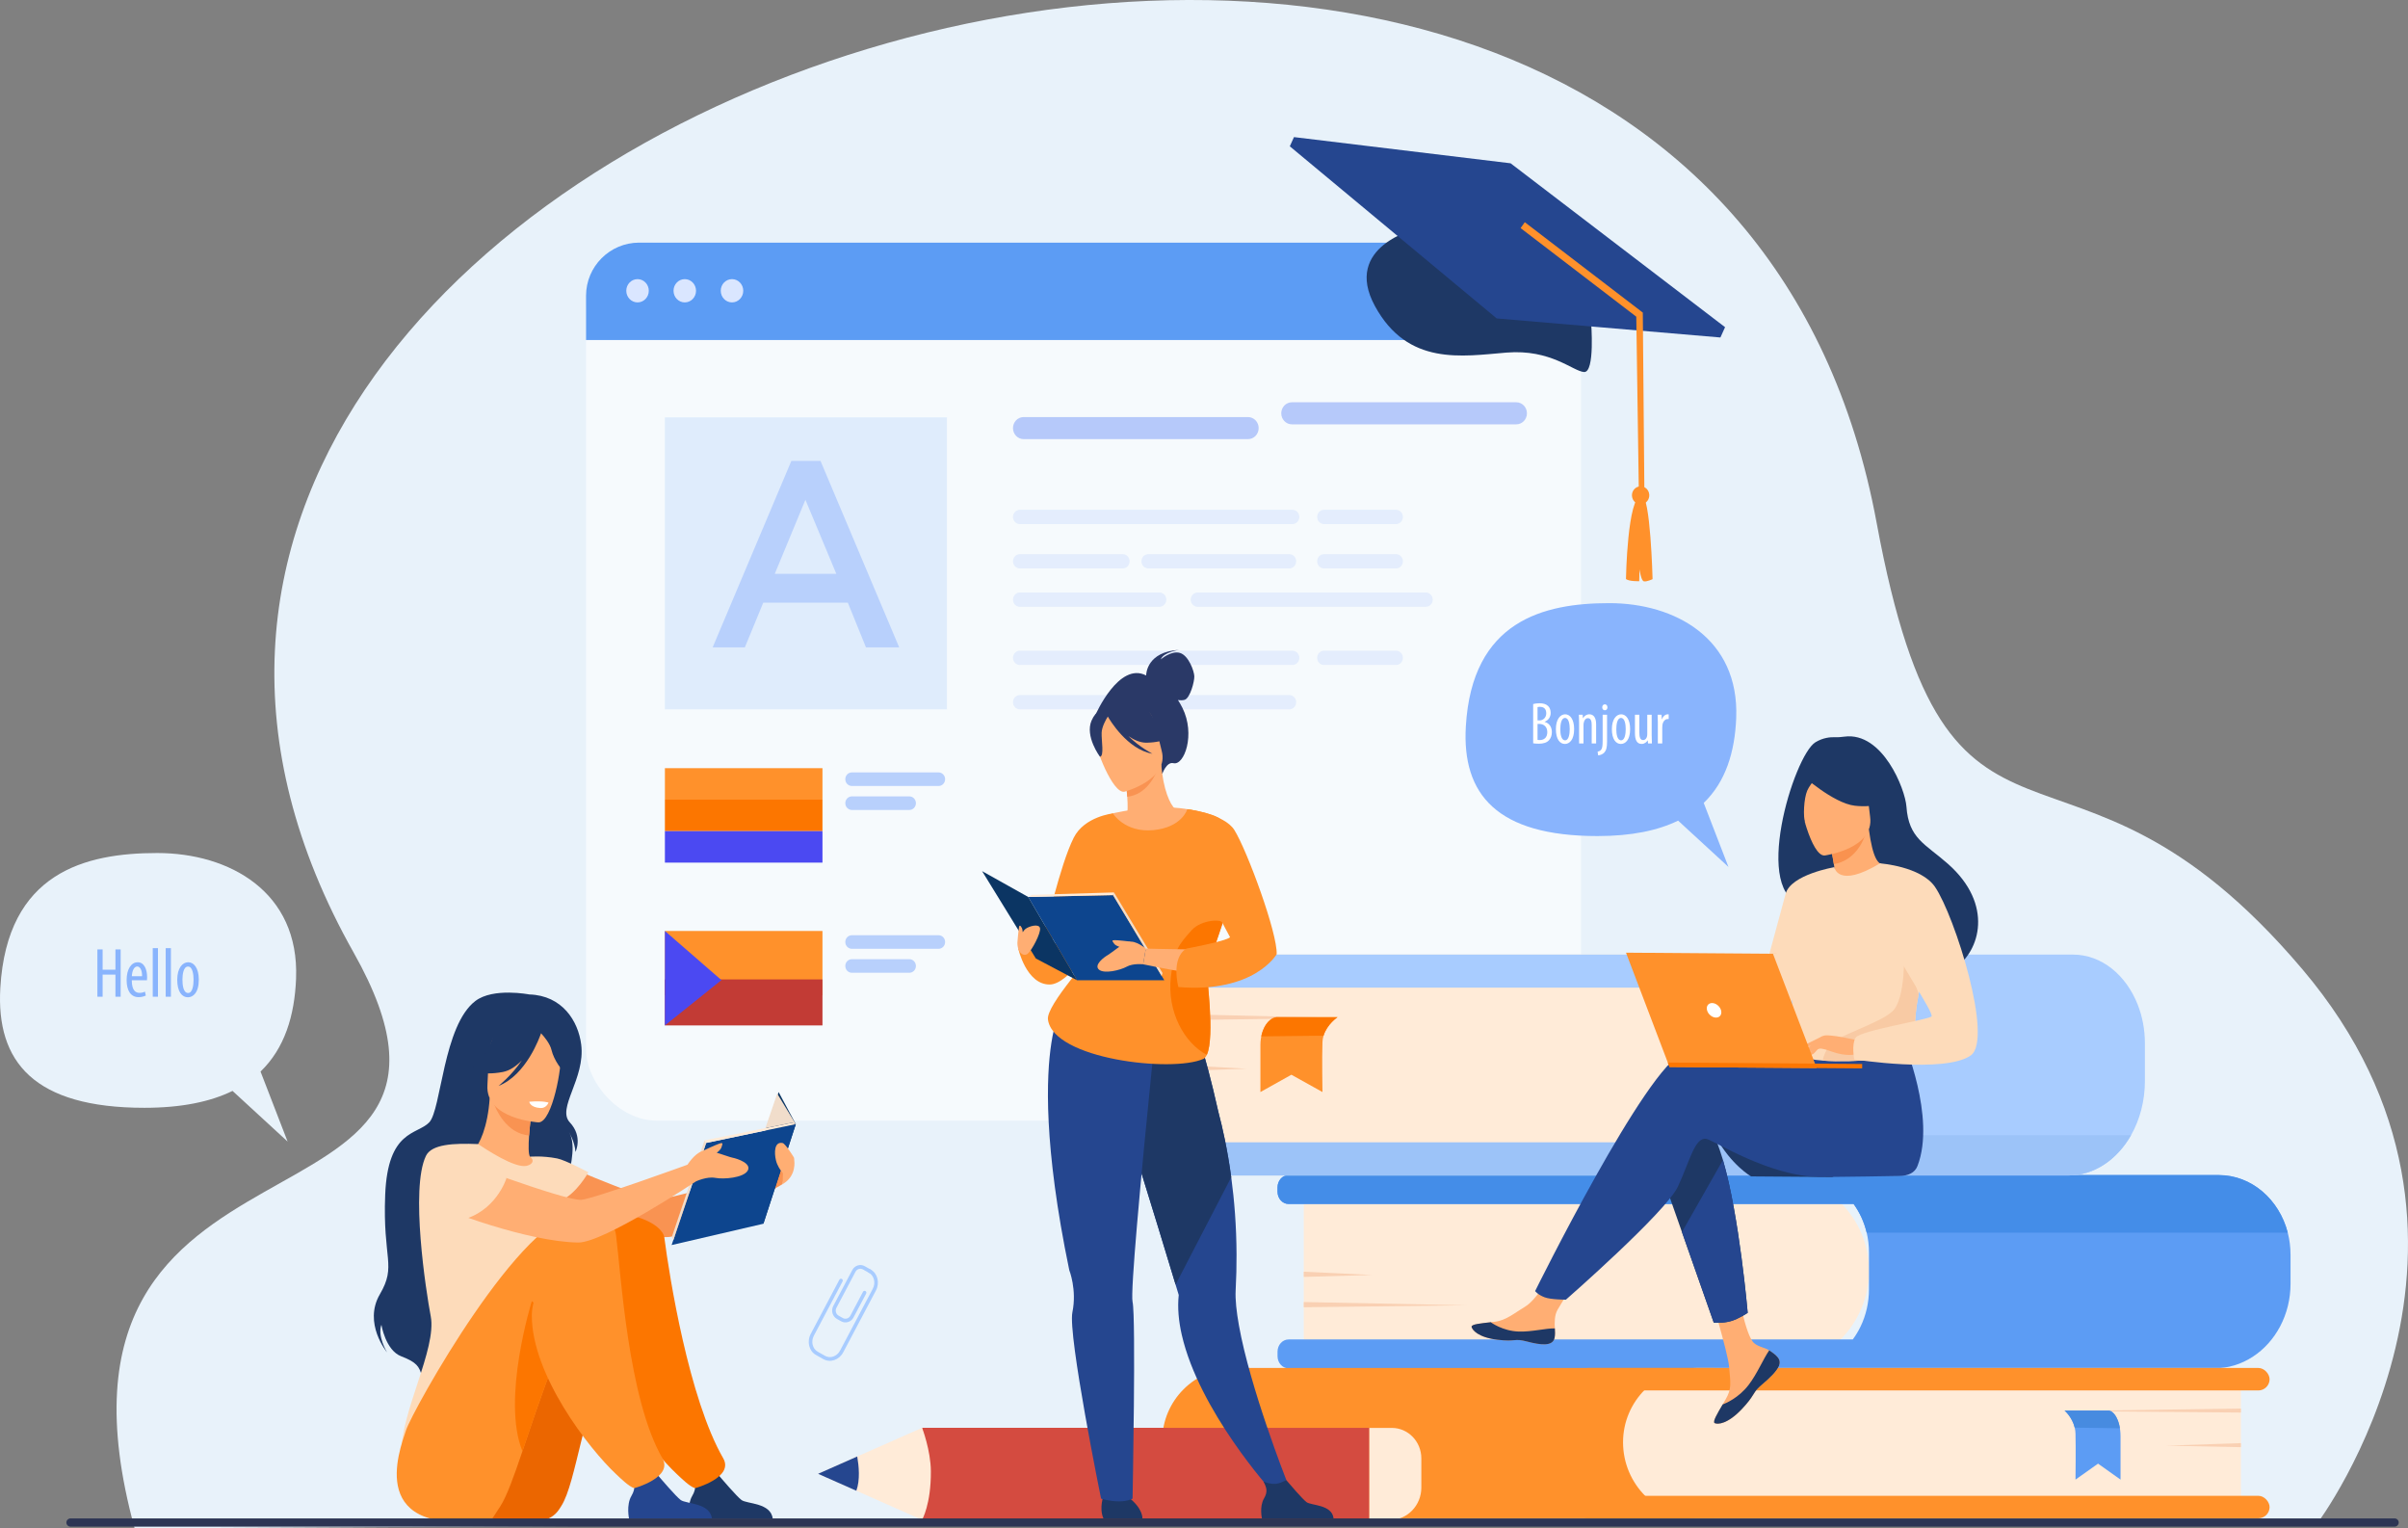 <svg viewBox="0 0 1620 1028" xmlns="http://www.w3.org/2000/svg"><rect x="0" y="0" width="1620" height="1028" fill="#808080" stroke="none"/><g id="a"></g><g id="b"><g id="c"><g><path fill="#e8f2fa" d="M90.57,1028l516.59-2.78,137.7-.04,45.62-.02,137.96-.04,630.3-.18s144.17-191.33-9.83-373.06c-159.67-188.41-237.3-34.97-286.38-300.18C1138.99-315.88-82.42,72.67,237.95,640.76c115.35,204.55-227.06,95.83-147.38,387.24Z"></path><g><path fill="#a8ccff" d="M565.82,888.67l-2.79-1.58c-2.98-1.69-4.08-5.58-2.45-8.66l12.83-24.26c1.63-3.09,5.39-4.22,8.37-2.53l4,2.27c.58,.33,.8,1.09,.48,1.7-.32,.6-1.05,.83-1.64,.5l-4-2.27c-1.81-1.03-4.1-.34-5.09,1.54l-12.83,24.26c-.99,1.88-.33,4.24,1.49,5.27l2.79,1.58c1.82,1.03,4.1,.34,5.09-1.54l8.52-16.1c.32-.61,1.05-.83,1.64-.5,.58,.33,.8,1.09,.48,1.69l-8.52,16.1c-1.63,3.09-5.39,4.22-8.37,2.53Z"></path><path fill="#a8ccff" d="M553.91,914.15l-5.01-2.84c-4.65-2.63-6.21-8.97-3.48-14.13l19.29-36.47c.32-.6,1.05-.83,1.64-.5,.58,.33,.8,1.09,.48,1.69l-19.29,36.47c-2.09,3.95-.95,8.76,2.53,10.74l5.01,2.84c3.48,1.97,8.01,.37,10.1-3.58l21.98-41.54c2.09-3.95,.95-8.76-2.53-10.74-.58-.33-.8-1.09-.48-1.7,.32-.6,1.05-.83,1.64-.5,4.65,2.64,6.21,8.97,3.48,14.13l-21.98,41.54c-2.73,5.16-8.73,7.21-13.38,4.57Z"></path></g><g><rect opacity=".6" fill="#fff" ry="47.87" rx="47.87" height="590.57" width="669.39" y="163.19" x="394.27"></rect><path fill="#5c9cf4" d="M430.01,163.19h597.91c19.73,0,35.74,16.01,35.74,35.74v29.79H394.27v-29.79c0-19.73,16.01-35.74,35.74-35.74Z"></path><g><path fill="#dae6ff" d="M421.34,195.57c0-4.33,3.39-7.83,7.57-7.83s7.57,3.51,7.57,7.83-3.39,7.83-7.57,7.83-7.57-3.51-7.57-7.83Z"></path><path fill="#dae6ff" d="M453.12,195.57c0-4.33,3.39-7.83,7.57-7.83s7.57,3.51,7.57,7.83-3.39,7.83-7.57,7.83-7.57-3.51-7.57-7.83Z"></path><path fill="#dae6ff" d="M484.89,195.57c0-4.33,3.39-7.83,7.57-7.83s7.57,3.51,7.57,7.83-3.39,7.83-7.57,7.83-7.57-3.51-7.57-7.83Z"></path></g><rect opacity=".5" fill="#c8dffd" height="196.38" width="189.75" y="280.72" x="447.32"></rect><path opacity=".5" fill="#7798f8" d="M839.6,295.36h-150.93c-3.96,0-7.17-3.32-7.17-7.42h0c0-4.1,3.21-7.42,7.17-7.42h150.93c3.96,0,7.17,3.32,7.17,7.42h0c0,4.1-3.21,7.42-7.17,7.42Z"></path><path opacity=".5" fill="#7798f8" d="M1020.08,285.41h-150.93c-3.96,0-7.17-3.32-7.17-7.42h0c0-4.1,3.21-7.42,7.17-7.42h150.93c3.96,0,7.17,3.32,7.17,7.42h0c0,4.1-3.21,7.42-7.17,7.42Z"></path><g opacity=".3"><path fill="#b8d0fc" d="M869.47,352.5h-183.33c-2.57,0-4.65-2.15-4.65-4.81h0c0-2.66,2.08-4.81,4.65-4.81h183.33c2.57,0,4.65,2.15,4.65,4.81h0c0,2.66-2.08,4.81-4.65,4.81Z"></path><path fill="#b8d0fc" d="M939.17,352.5h-48.39c-2.57,0-4.65-2.15-4.65-4.81h0c0-2.66,2.08-4.81,4.65-4.81h48.39c2.57,0,4.65,2.15,4.65,4.81h0c0,2.66-2.08,4.81-4.65,4.81Z"></path><path fill="#b8d0fc" d="M755.31,382.33h-69.17c-2.57,0-4.65-2.15-4.65-4.81h0c0-2.66,2.08-4.81,4.65-4.81h69.17c2.57,0,4.65,2.15,4.65,4.81h0c0,2.66-2.08,4.81-4.65,4.81Z"></path><path fill="#b8d0fc" d="M867.35,382.33h-94.78c-2.57,0-4.65-2.15-4.65-4.81h0c0-2.66,2.08-4.81,4.65-4.81h94.78c2.57,0,4.65,2.15,4.65,4.81h0c0,2.66-2.08,4.81-4.65,4.81Z"></path><path fill="#b8d0fc" d="M939.17,382.33h-48.39c-2.57,0-4.65-2.15-4.65-4.81h0c0-2.66,2.08-4.81,4.65-4.81h48.39c2.57,0,4.65,2.15,4.65,4.81h0c0,2.66-2.08,4.81-4.65,4.81Z"></path><path fill="#b8d0fc" d="M780,408.13h-93.86c-2.57,0-4.65-2.15-4.65-4.81h0c0-2.66,2.08-4.81,4.65-4.81h93.86c2.57,0,4.65,2.15,4.65,4.81h0c0,2.66-2.08,4.81-4.65,4.81Z"></path><path fill="#b8d0fc" d="M959.23,408.13h-153.51c-2.57,0-4.65-2.15-4.65-4.81h0c0-2.66,2.08-4.81,4.65-4.81h153.51c2.57,0,4.65,2.15,4.65,4.81h0c0,2.66-2.08,4.81-4.65,4.81Z"></path></g><g opacity=".3"><path fill="#b8d0fc" d="M869.47,447.27h-183.33c-2.57,0-4.65-2.15-4.65-4.81h0c0-2.66,2.08-4.81,4.65-4.81h183.33c2.57,0,4.65,2.15,4.65,4.81h0c0,2.66-2.08,4.81-4.65,4.81Z"></path><path fill="#b8d0fc" d="M939.17,447.27h-48.39c-2.57,0-4.65-2.15-4.65-4.81h0c0-2.66,2.08-4.81,4.65-4.81h48.39c2.57,0,4.65,2.15,4.65,4.81h0c0,2.66-2.08,4.81-4.65,4.81Z"></path><path fill="#b8d0fc" d="M755.31,477.11h-69.17c-2.57,0-4.65-2.15-4.65-4.81h0c0-2.66,2.08-4.81,4.65-4.81h69.17c2.57,0,4.65,2.15,4.65,4.81h0c0,2.66-2.08,4.81-4.65,4.81Z"></path><path fill="#b8d0fc" d="M867.35,477.11h-94.78c-2.57,0-4.65-2.15-4.65-4.81h0c0-2.66,2.08-4.81,4.65-4.81h94.78c2.57,0,4.65,2.15,4.65,4.81h0c0,2.66-2.08,4.81-4.65,4.81Z"></path></g><path fill="#b8d0fc" d="M532.4,310h19.6l52.94,125.42h-22.35l-12.2-30.07h-56.9l-12.38,30.07h-21.66l52.94-125.42Zm30.25,75.97l-20.8-49.81-20.63,49.81h41.43Z"></path><g><rect fill="#ff912b" height="21.18" width="106" y="516.67" x="447.32"></rect><rect fill="#fc7600" height="21.18" width="106" y="537.84" x="447.32"></rect><rect fill="#4b49f2" height="21.18" width="106" y="559.02" x="447.32"></rect></g><g><path fill="#b8d0fc" d="M631.42,528.66h-58.32c-2.44,0-4.42-2.05-4.42-4.57h0c0-2.53,1.98-4.57,4.42-4.57h58.32c2.44,0,4.42,2.05,4.42,4.57h0c0,2.53-1.98,4.57-4.42,4.57Z"></path><path fill="#b8d0fc" d="M611.77,544.78h-38.67c-2.44,0-4.42-2.05-4.42-4.57h0c0-2.53,1.98-4.57,4.42-4.57h38.67c2.44,0,4.42,2.05,4.42,4.57h0c0,2.53-1.98,4.57-4.42,4.57Z"></path></g><g><rect fill="#ff912b" height="43.27" width="106" y="626.17" x="447.32"></rect><rect fill="#c23b35" height="30.95" width="106" y="658.75" x="447.32"></rect><polygon fill="#4b49f2" points="447.32 626.17 485.35 659.22 447.32 689.7 447.32 626.17"></polygon></g><g><path fill="#b8d0fc" d="M631.42,638.16h-58.32c-2.44,0-4.42-2.05-4.42-4.57h0c0-2.53,1.98-4.57,4.42-4.57h58.32c2.44,0,4.42,2.05,4.42,4.57h0c0,2.53-1.98,4.57-4.42,4.57Z"></path><path fill="#b8d0fc" d="M611.77,654.28h-38.67c-2.44,0-4.42-2.05-4.42-4.57h0c0-2.53,1.98-4.57,4.42-4.57h38.67c2.44,0,4.42,2.05,4.42,4.57h0c0,2.53-1.98,4.57-4.42,4.57Z"></path></g></g><g><path fill="#1e3865" d="M1070.42,216.68s2.76,34.05-4.74,33.54c-7.5-.52-22.3-15.51-52.16-13.07-29.87,2.44-66.41,9.2-88.5-31.25-22.09-40.46,28.25-52.1,28.25-52.1l117.15,62.89h0Z"></path><polygon fill="#25468f" points="1006.93 214.18 1157.42 226.99 1160.55 220.06 1016.27 109.83 870.53 92.21 867.73 98.41 1006.93 214.18 1006.93 214.18"></polygon><g><path fill="#ff912b" d="M1109.35,331.48c-.89-3.21-4.12-5.06-7.22-4.14-3.1,.92-4.89,4.26-4,7.47,.89,3.21,4.12,5.06,7.21,4.14,3.1-.92,4.89-4.26,4-7.47h0Z"></path><path fill="#ff912b" d="M1104.33,333.16c6.04-.49,7.45,56.36,7.45,56.36,0,0-3.94,1.92-5.87,1.47-1.93-.45-2.92-8.13-2.92-8.13l-.19,8.05s-6.62,.24-8.92-1.43c0,0,.9-55.54,10.45-56.31h0Z"></path></g><polygon fill="#ff912b" points="1106.3 334.44 1105.21 210.25 1104.43 209.65 1025.82 149.46 1023 153.42 1100.82 213 1102.58 334.23 1106.3 334.44"></polygon></g><g><g><g><path fill="#ffebd8" d="M877.1,790.35h315.99c35.47,0,64.27,28.8,64.27,64.27h0c0,36.28-29.45,65.73-65.73,65.73h-314.53v-130.01h0Z"></path><path fill="#5c9cf4" d="M1540.98,843.84v19.56c0,10.45-2.54,20.24-6.97,28.65-8.91,16.93-25.48,28.31-44.45,28.31H866.92c-4.12,0-7.46-3.7-7.46-8.26v-2.93c0-4.56,3.34-8.26,7.46-8.26h379.55c2.03-2.74,3.82-5.71,5.33-8.87,3.55-7.42,5.56-15.88,5.56-24.86v-24.86c0-4.57-.53-9.01-1.54-13.23-1.7-7.16-4.74-13.71-8.8-19.3h-380.11c-4.12,0-7.46-3.7-7.46-8.26v-2.92c0-4.56,3.34-8.26,7.46-8.26h625.77c22.05,0,40.65,16.38,46.42,38.75,1.21,4.68,1.86,9.63,1.86,14.74Z"></path><path fill="#448de8" d="M1539.12,829.1h-283.29c-1.7-7.16-4.74-13.71-8.8-19.3h-380.11c-4.12,0-7.46-3.7-7.46-8.26v-2.92c0-4.56,3.34-8.26,7.46-8.26h625.77c22.05,0,40.65,16.38,46.42,38.75Z"></path></g><polygon fill="#f9d0b3" points="877.1 855.35 923.21 857.54 877.1 858.85 877.1 855.35"></polygon><polygon fill="#f9d0b3" points="877.1 875.75 986.78 877.93 877.1 879.25 877.1 875.75"></polygon></g><g><g><g><path fill="#ff912b" transform="translate(1935.25 1941.28) rotate(-180)" d="M781.91,920.08h319.29c28.78,0,52.15,23.37,52.15,52.15h0c0,27.03-21.94,48.97-48.97,48.97h-322.47v-101.12h0Z"></path><path fill="#ffebd8" transform="translate(2599.53 1941.28) rotate(-180)" d="M1091.93,920.08h364.55c28.22,0,51.13,22.91,51.13,51.13h0c0,27.59-22.4,49.99-49.99,49.99h-365.68v-101.12h0Z"></path><rect fill="#ff912b" transform="translate(2587.57 2027.28) rotate(180)" ry="7.56" rx="7.56" height="15.12" width="466.19" y="1006.08" x="1060.69"></rect><rect fill="#ff912b" transform="translate(2587.57 1855.29) rotate(180)" ry="7.56" rx="7.56" height="15.12" width="466.19" y="920.08" x="1060.69"></rect></g><polygon fill="#f9d0b3" points="1507.6 970.64 1457.21 972.34 1507.6 973.37 1507.6 970.64"></polygon><polygon fill="#f9d0b3" points="1507.6 947.37 1387.71 949.07 1507.6 950.09 1507.6 947.37"></polygon></g><g><path fill="#5c9cf4" d="M1388.94,948.73s5.14,4.35,6.84,11.49c.3,1.25,.49,2.59,.53,4,.28,9.49,0,30.96,0,30.96l15.17-10.74,15.13,10.74v-29.11c0-5.5-1.3-10.86-3.71-14.36-1.17-1.7-2.59-2.98-4.19-2.98h-29.77Z"></path><path fill="#478be0" d="M1388.94,948.73s5.14,4.35,6.84,11.49l30.4,.43s-1.19-10.23-7.47-11.91h-29.77Z"></path></g></g><g><g><g><path fill="#ffebd8" d="M793.68,642.05h298.47c40.54,0,73.45,32.91,73.45,73.45h0c0,41.46-33.66,75.12-75.12,75.12h-296.8v-148.57h0Z"></path><path fill="#a8ccff" d="M1165.79,699.7v31.97c-.08,13.66-6.19,25.5-15.18,31.84-4.42,3.11-9.54,4.89-14.97,4.89h-351.74c-4.12,0-7.46,4.13-7.46,9.23v3.77c0,5.09,3.34,9.23,7.46,9.23h607.64c17.44,0,32.84-10.71,42.15-27.11,5.87-10.33,9.31-22.91,9.31-36.5v-25.23c0-9.31-1.72-18.12-4.8-25.98-7.81-19.98-24.36-33.75-43.52-33.75H783.89c-4.12,0-7.46,4.12-7.46,9.22v3.77c0,5.1,3.34,9.23,7.46,9.23h352.82c8.43,0,16.06,4.44,21.4,11.53,4.72,6.29,7.63,14.66,7.68,23.89Z"></path><path fill="#9cc3f8" d="M776.43,777.62v3.77c0,5.09,3.34,9.23,7.46,9.23h607.64c17.44,0,32.84-10.71,42.15-27.11h-283.08c-4.42,3.11-9.54,4.89-14.97,4.89h-351.74c-4.12,0-7.46,4.13-7.46,9.23Z"></path></g><polygon fill="#f9d0b3" points="793.68 716.34 838.77 718.83 793.68 720.34 793.68 716.34"></polygon><polygon fill="#f9d0b3" points="793.68 682.14 900.96 684.64 793.68 686.15 793.68 682.14"></polygon></g><g><path fill="#ff912b" d="M899.85,684.14s-7.08,4.71-9.42,12.46c-.41,1.35-.68,2.8-.73,4.33-.39,10.29,0,33.57,0,33.57l-20.9-11.64-20.85,11.64v-31.56c0-5.97,1.79-11.77,5.11-15.57,1.61-1.84,3.56-3.23,5.77-3.23h41.02Z"></path><path fill="#fc7600" d="M899.85,684.14s-7.08,4.71-9.42,12.46l-41.89,.46s1.64-11.09,10.29-12.92h41.02Z"></path></g></g></g><g id="d"><path fill="#f99352" d="M365.91,777.48s65.48,29.52,77.36,28.99c11.89-.54,85.12-23.09,85.12-23.09l-1.86,13.04s-56.52,33.64-76.28,35.55c-19.45,1.88-85.97-18.07-92.4-22.28-6.42-4.21-10.61-27.95,8.05-32.21Z"></path><path fill="#1e3865" d="M356.07,668.87s-24.16-4.75-36.19,4.34c-21.79,16.47-22.96,73.26-31.13,81.71-8.17,8.46-27.86,4.85-29.61,48.62-1.75,43.77,7.84,47.43-3.58,66.97-11.42,19.54,4.83,39.09,4.83,39.09,0,0-6.66-10.79-3.8-18.57,0,0,2.77,17.18,13.32,21.21,10.55,4.03,12.11,6.98,13.79,12.89,0,0,89.97-47.71,90.07-81.56,.1-33.84,17.71-67.37,9.06-82.03,0,0,3.85,6.27,4.32,13.25,0,0,5.19-10.29-3.8-19.87-8.99-9.58,10.55-29.4,7.66-52.35-1.99-15.76-12.67-33.02-34.93-33.71Z"></path><path fill="#ffae73" d="M373.86,809.72c-5.75,4.13-12.96,7.53-22.01,9.7-33.93,8.11-46.93-21.57-51.82-41.94,4.63-2.74,8.98-3.34,11.5-3.65,2.45-.3,5.03-.5,7.17-.61,3.81-3.02,9.49-15.38,10.74-34.57l1.6,.44,26.74,7.58s-1.23,8.8-1.83,17.11c-.46,6.51-.54,12.73,.65,14.25,2.09,.47,3.34,.77,3.34,.77,0,0,0,0,.01,.03,.36,.61,8.12,13.81,13.91,30.9Z"></path><path fill="#f99352" d="M357.78,746.66s-1.23,8.79-1.83,17.11c-15.15-1.57-22.18-16.5-24.92-24.69l26.74,7.57Z"></path><path fill="#ffae73" d="M362.3,754.92s-35.96-2.05-34.38-25.21c1.58-23.16-2-39.02,21.03-38.69,23.03,.33,26.88,9.49,28.17,17.36,1.29,7.86-5.42,46.48-14.82,46.54Z"></path><path fill="#1e3865" d="M376.94,695.43c-5.07-7.38-9.37-6.16-11.87-4.24-18.86-12.63-32.65,2.95-32.65,2.95-3.55,16.44-15.79,25.1-15.79,25.1,0,0,6.26,4.67,21.63,1.78,4.7-.88,9.05-3.97,12.83-7.82-6.84,10.14-15.68,17.16-15.68,17.16,18.63-7.29,27.66-32.7,28.58-35.39,2.05,2.2,6.07,6.95,7.08,11.39,1.38,6.03,7.34,15.46,10.79,15.3,0,0,2.69-15.14-4.91-26.21Z"></path><path fill="#fddbba" d="M289.79,885.39c-3.25-17.18-13.84-85.83-3.25-107.92,3.8-7.94,18.72-8.65,35.1-7.96,5.09,3.4,24.51,16.27,32.48,14.66,.09-.02,.24-.06,.45-.11,3.75-.97,5.17-3.7,2.04-6.06,0,0,8.11-.81,18.18,1.15,5.69,1.11,21.03,9.32,21.03,9.32,0,0-7.73,14.44-19.12,19.43,1.94,17.93-.94,25.84-18.92,67.27-15.19,35.01,2.05,66.53,2.05,66.53,0,0-89.42,74.41-89.92,36.52-.37-28.52,24.03-70.9,19.88-92.86Z"></path><path fill="#eb6600" d="M364.26,1022.64c4.86-.57,9.24-3.32,11.96-7.53,.43-.67,.89-1.39,1.38-2.15,10.18-15.95,14.14-64.78,37.03-116.81,5.58-12.67,25.59-14.94,31.05-29.26,0,0,13.43-46.41-25.71-47.78-39.15-1.37-104.84,129.13-105.88,142.82-1.01,13.26-25.88,69.61,50.17,60.72Z"></path><path fill="#1e3865" d="M519.85,1021.57h-55.72s-2.08-9.2,1.58-15.46c3.24-5.54,2-8.69-.4-13.27,2.52,1.07,5.79,2.04,9.38,1.83,2.78-.17,5.71-1.47,8.29-3.02,2.4,2.83,12.67,14.87,15.88,17.26,3.64,2.71,19.88,1.74,21,12.66Z"></path><path fill="#fc7600" d="M446.96,832.51c3.36,26.03,16.46,108.2,39.57,148.29,7.45,12.92-18.77,20.17-18.91,20.13-3.52-.95-9.38-6.76-12.08-9.28-18.76-17.5-56.85-67.06-56.85-106.79,0-19.37-.33-56.37,13.28-65.78,8.38-5.79,33.66,3.09,34.99,13.43Z"></path><path fill="#ff912b" d="M331.03,1021.57s2.06-2.97,5.67-8.62c4.29-6.72,9.03-19.94,14.78-36.88,6.04-17.79,13.21-39.67,22.17-62.44,2.77-7.03,5.7-14.14,8.82-21.25,5.58-12.67,20.92-10.92,26.37-25.24,0,0,21.3-49.64-17.85-51.01-39.15-1.37-113.54,132.79-117.81,145.78-4.68,14.22-27.51,73.28,57.84,59.66Z"></path><path fill="#25468f" d="M478.95,1021.57h-55.72s-2.08-9.2,1.58-15.46c3.24-5.54,2-8.69-.4-13.27,2.52,1.07,5.79,2.04,9.38,1.83,2.78-.17,5.71-1.47,8.29-3.02,2.4,2.83,12.67,14.87,15.88,17.26,3.64,2.71,19.88,1.74,21,12.66Z"></path><path fill="#fc7600" d="M351.48,976.06c6.04-17.79,13.21-39.67,22.17-62.44-2.34-17.25-7.39-32.34-15.87-38.43,0,0-20.59,66.02-6.3,100.87Z"></path><path fill="#ff912b" d="M414.43,830.66c3.36,26.03,8.08,110.04,31.19,150.13,7.45,12.92-18.77,20.17-18.91,20.13-3.52-.95-9.38-6.76-12.08-9.28-18.76-17.5-56.85-67.06-56.85-106.79,0-19.37,21.97-54.82,35.58-64.22,8.38-5.79,19.74-.31,21.08,10.03Z"></path><path fill="#fff" d="M369.03,741.61s-3.4-1.39-12.97-.59c0,0,.51,3.86,7.56,4.24,4,.22,5.4-3.66,5.4-3.66Z"></path><g><g><polygon fill="#0b3563" points="535.38 756.1 523.83 734.53 498.84 806.7 513.58 823.08 535.38 756.1"></polygon><polygon fill="#0d458e" points="475.06 768.74 451.83 837.42 513.58 823.08 535.38 756.1 475.06 768.74"></polygon><polygon fill="#f1ddcb" points="453.07 833.95 451.98 832 473.96 767 475.06 768.74 453.07 833.95"></polygon><polygon fill="#ffebd8" points="473.96 767 532.51 755.21 535.38 756.1 475.06 768.74 473.96 767"></polygon></g><polygon fill="#f1ddcb" points="535.38 756.1 522.89 735.58 514.93 758.75 532.51 755.21 535.38 756.1"></polygon></g><path fill="#ffae73" d="M492.89,778.68c-2.01-.4-6.32-2.08-10.68-3.32,1.3-1.05,2.75-2.33,3.16-3.65,.78-2.54,1.3-3.36-1.3-2.56-2.59,.81-11.67,5.11-11.67,5.11h.02c-5.16,1.57-9.91,9.11-9.91,9.11,0,0-63.84,23.23-71.52,23.62-11.88,.62-90.97-29.52-90.97-29.52-18.66,4.26-14.48,28-8.05,32.21,6.42,4.21,63.33,25.64,97.05,26.04,17.08,.2,79.22-41.13,79.22-41.13,0,0,7.26-3.44,12.97-2.36,5.71,1.07,18.94,0,21.79-4.83,2.85-4.83-6.74-8.05-10.12-8.73Z"></path><path fill="#fddbba" d="M340.78,792.34s-7.07,23.17-31.36,28.45c0,0-40.11-12.79-20.14-41.07,0,0,19.75-15.19,51.51,12.63Z"></path><path fill="#ffae73" d="M534.34,780.43h0c.02-.64-.05-1.27-.21-1.88,0,0-5.72-9.37-7.6-9.75-5.71-1.17-5.71,6.61-4.5,11.63,.84,3.49,2.99,6.85,4.73,8.66h0l-.23,7.33c9.64-5.48,7.81-15.99,7.81-15.99Z"></path></g><g><path fill="#e8f2fa" d="M199.18,658.1c2.28-58.41-45.02-84.36-93.39-84.36S4.78,586.71,.22,664.38c-2.93,49.97,22.8,80.72,96.92,80.72,24.99,0,44.42-4.08,59.3-11.36l37.05,34.07-18.21-47.09c16.13-15.52,22.92-37.41,23.91-62.62Z"></path><g><path fill="#89b4fd" d="M69.04,638.57v13.65h8.62v-13.65h3.51v31.82h-3.51v-14.87h-8.62v14.87h-3.51v-31.82h3.51Z"></path><path fill="#89b4fd" d="M88.66,659.3c0,7.04,2.69,8.5,5.2,8.5,1.55,0,2.78-.38,3.65-.85l.59,2.64c-1.23,.66-3.1,1.09-4.88,1.09-5.29,0-8.03-4.49-8.03-11.47,0-7.37,3.06-11.99,7.48-11.99s6.3,4.91,6.3,10.01c0,.9-.05,1.51-.09,2.08h-10.22Zm6.93-2.69c.05-4.53-1.6-6.56-3.29-6.56-2.33,0-3.47,3.45-3.6,6.56h6.89Z"></path><path fill="#89b4fd" d="M102.76,637.72h3.51v32.67h-3.51v-32.67Z"></path><path fill="#89b4fd" d="M111.47,637.72h3.51v32.67h-3.51v-32.67Z"></path><path fill="#89b4fd" d="M133.74,658.97c0,8.83-3.92,11.8-7.34,11.8-3.97,0-7.16-3.73-7.16-11.76s3.6-11.8,7.39-11.8,7.12,3.83,7.12,11.76Zm-11,0c0,3.78,.64,8.92,3.83,8.92,3.01,0,3.65-5.34,3.65-8.92s-.64-8.88-3.74-8.88-3.74,5.38-3.74,8.88Z"></path></g></g><g><path fill="#89b4fd" d="M1168.04,482.8c2.09-53.4-41.16-77.13-85.38-77.13s-92.34,11.86-96.51,82.87c-2.68,45.68,20.85,73.79,88.6,73.79,22.85,0,40.61-3.73,54.21-10.38l33.87,31.15-16.64-43.05c14.74-14.19,20.96-34.2,21.86-57.24Z"></path><g><path fill="#fff" d="M1031.45,473.53c1.24-.32,2.66-.52,4.32-.52,2.35,0,4.36,.52,5.75,1.88,1.12,1.08,1.7,2.68,1.7,4.59,0,2.76-1.47,4.91-4.01,5.95v.12c3.01,.84,4.82,3.35,4.82,6.87,0,2.24-.69,4.03-1.85,5.35-1.47,1.72-3.9,2.44-6.87,2.44-1.89,0-3.05-.12-3.86-.28v-26.4Zm2.93,11.02h1.35c2.43,0,4.52-1.92,4.52-4.75,0-2.48-1.12-4.39-4.28-4.39-.69,0-1.23,.08-1.58,.2v8.95Zm0,13.06c.35,.08,.85,.16,1.51,.16,3.05,0,5.06-1.88,5.06-5.35,0-3.71-2.47-5.47-5.25-5.51h-1.31v10.7Z"></path><path fill="#fff" d="M1059.01,490.39c0,7.47-3.32,9.99-6.21,9.99-3.36,0-6.06-3.16-6.06-9.95s3.05-9.99,6.25-9.99,6.02,3.24,6.02,9.95Zm-9.3,0c0,3.2,.54,7.55,3.24,7.55,2.55,0,3.09-4.51,3.09-7.55s-.54-7.51-3.16-7.51-3.16,4.55-3.16,7.51Z"></path><path fill="#fff" d="M1062.33,485.71c0-2.28-.12-3.44-.15-4.99h2.59l.15,2.36h.08c.81-1.56,2.32-2.64,4.28-2.64,2.59,0,4.52,1.96,4.52,6.63v12.98h-2.97v-12.42c0-2.32-.42-4.59-2.59-4.59-1.24,0-2.43,1.08-2.78,3.12-.12,.48-.15,1.08-.15,1.76v12.14h-2.97v-14.34Z"></path><path fill="#fff" d="M1074.79,505.61c.85-.24,1.89-.56,2.51-1.52,.66-1.04,.89-2.48,.89-6.15v-17.22h2.97v18.09c0,4.07-.58,5.95-1.89,7.39-1.12,1.2-2.93,1.8-4.09,1.84l-.39-2.44Zm6.64-29.88c0,1.2-.69,2-1.78,2-1,0-1.74-.8-1.74-2s.77-2,1.77-2,1.74,.8,1.74,2Z"></path><path fill="#fff" d="M1096.68,490.39c0,7.47-3.32,9.99-6.21,9.99-3.36,0-6.06-3.16-6.06-9.95s3.05-9.99,6.25-9.99,6.02,3.24,6.02,9.95Zm-9.3,0c0,3.2,.54,7.55,3.24,7.55,2.55,0,3.09-4.51,3.09-7.55s-.54-7.51-3.16-7.51-3.16,4.55-3.16,7.51Z"></path><path fill="#fff" d="M1111.19,494.78c0,2.12,.12,3.83,.15,5.27h-2.59l-.23-2.04h-.08c-.54,.96-1.97,2.36-3.97,2.36-3.24,0-4.55-2.64-4.55-7.43v-12.22h2.97v11.78c0,3.04,.46,5.27,2.51,5.27,1.74,0,2.51-1.68,2.66-2.56,.12-.52,.15-1.12,.15-1.76v-12.74h2.97v14.06Z"></path><path fill="#fff" d="M1115.32,485.71c0-1.64-.12-3.55-.15-4.99h2.66l.15,3.08h.08c.62-1.84,2.2-3.36,3.94-3.36,.23,0,.42,0,.62,.04v3.12h-.62c-1.89,0-3.28,1.8-3.59,3.99-.08,.52-.12,1.12-.12,1.76v10.7h-2.97v-14.34Z"></path></g></g><g><path fill="#1e3865" d="M1154.28,764.55c10.49,19.21,23.8,26.7,23.8,26.7l55.59,.41s-87.4-41.76-79.39-27.1Z"></path><g><path fill="#ffae73" d="M1195.97,912.93c1.44,1.73,1.61,3.65,.88,5.69,0,0,0,.02-.01,.03-1.35,3.78-5.76,7.98-10.88,12.18-.65,.54-1.24,1.03-1.74,1.48-.13,.12-.27,.24-.39,.36-.1,.09-.2,.19-.3,.28-4.78,4.49-3,5.54-11.58,14.67-9.79,10.4-16.48,10.53-18.38,9.57-1.6-.82,1.71-6.35,5.37-12.56,.18-.3,.35-.6,.53-.91,.49-.83,.97-1.66,1.46-2.49,4.3-7.48,3.23-11.01,2.3-22.19-.76-9.09-13.3-50.83-13.3-50.83l18.65-3.18s5.38,33.21,11.53,38.36c3.29,2.75,6.99,2.81,10.15,4.85,.22,.14,.44,.29,.66,.44,1.8,1.25,3.63,2.54,5.07,4.28Z"></path><path fill="#1e3865" d="M1195.97,912.93c1.44,1.73,1.61,3.65,.88,5.69,0,0,0,.02-.01,.03-1.65,3.78-5.95,7.96-10.89,12.14-.65,.55-1.22,1.05-1.73,1.52-.13,.12-.27,.24-.39,.36-.1,.09-.2,.19-.3,.28-4.78,4.49-3,5.54-11.58,14.67-9.79,10.4-16.48,10.53-18.38,9.57-1.6-.82,1.71-6.35,5.37-12.56,1.9-.7,10.71-4.33,17.42-13.09,5.9-7.69,9.88-17.59,13.9-23.31,.22,.14,.44,.29,.66,.44,1.8,1.25,3.63,2.54,5.07,4.28Z"></path><path fill="#ffae73" d="M1045.86,899.79c-1.19,5.94-9.38,4.89-18.52,2.51-9.14-2.38-6.98,.39-20-1.2-13.02-1.59-16.93-6.65-17.32-8.65-.34-1.78,6.1-2.36,13.01-3.14,.87-.09,1.74-.2,2.62-.3,7.8-.96,13.55-6.12,20.66-10.35,6.74-4,16.86-20.43,16.86-20.43l17.86,1.6s-9.48,14.67-13.15,21.06c-2.16,3.75-2.08,8.74-1.84,12.59,.12,2.09,.24,4.23-.18,6.33Z"></path><path fill="#1e3865" d="M1027.34,902.3c-9.14-2.38-6.98,.39-20-1.2-13.02-1.59-16.93-6.65-17.32-8.65-.34-1.78,6.1-2.36,13.01-3.14l.06,.14s7.78,5.79,18.62,6.14c8.84,.29,18.22-2.27,24.33-2.12,.12,2.09,.24,4.23-.18,6.33-1.19,5.94-9.38,4.89-18.52,2.51Z"></path><path fill="#1e3865" d="M1115.15,782.02l16.39,46.65,21.4,60.91s5.91,.63,11.59-1.01c5.23-1.52,11.25-5.56,11.25-5.56,0,0-5.61-65.27-16.65-102.8-2.83-9.63-6.02-17.43-9.57-21.83-17.37-21.55-34.4,23.65-34.4,23.65Z"></path><path fill="#25468f" d="M1132.64,708.26c10.97-3.57,42.15,1.35,73.47,7.93l6.64-11.16,67.77-4.98s22,51.46,9.54,84.06c-1.83,4.79-6.3,6.78-12.39,6.84h0s-40.42,.74-53.51,.64c-33.68-.25-71.12-24.48-75.98-25.53-7.95-1.71-11.25,14.75-19.33,32-8.08,17.25-75.36,76.09-75.36,76.09,0,0-10.28,.03-14.51-1.65-4.55-1.81-6.21-4.12-6.21-4.12,0,0,75.15-152.06,99.88-160.11Z"></path><path fill="#1e3865" d="M1213.81,608.49c24.02,13.92,72.76,42.77,73.01,42.59,0,0,17.94,7.15,28.19,.21,17.08-11.56,26.42-42.95-4.5-70.25-15.42-13.61-26.41-16.98-27.94-38.55-.83-11.7-16.01-50.41-41.7-47.03-2.15,.28-4.31,.48-6.47,.39-3-.12-7.95,.29-13.05,3.39-14.59,8.84-43.66,103.68-7.54,109.26Z"></path><path fill="#ffae73" d="M1234.1,596.94c-.11,.07,11.84,4.39,19.87,.78,7.55-3.39,13.35-16.17,13.24-16.18-3.43-.19-7.17-3.32-9.92-23.68l-1.46,.53-24.59,8.96s1.72,8.16,2.82,15.92c.92,6.52,1.4,12.76,.06,13.67Z"></path><path fill="#f9924f" d="M1231.23,567.35s1.05,5.72,2.5,13.89c14.11-2.52,20.05-14.98,22.09-22.85l-24.59,8.96Z"></path><path fill="#ffae73" d="M1227.52,575.41s33.59-4.42,30.61-26.03c-2.98-21.61-.65-36.73-22.23-34.83-21.57,1.91-24.6,10.77-25.3,18.23-.7,7.46,8.09,43.22,16.91,42.62Z"></path><path fill="#1e3865" d="M1211.92,520.96s21.35,19.32,35.96,20.97c14.6,1.65,20.17-3.16,20.17-3.16,0,0-8.56-7.46-13.67-19.45-1.5-3.53-4.72-5.97-8.43-6.33-10.43-1.01-30.21-1.58-34.03,7.97Z"></path><path fill="#1e3865" d="M1225.36,519.34s-7.24,7.14-9.54,12.46c-2.22,5.13-2.96,17.44-1.25,22.34,0,0-11.04-22.62-4.63-33.52,6.8-11.56,15.42-1.28,15.42-1.28Z"></path><path fill="#fddbba" d="M1205.49,647.9c.54,70.32-.1,55.62,7.29,62.35,1.78,1.62,6.81,2.61,13.43,3.11,20.82,1.58,57.47-1.7,58.89-5.68,4.9-13.75,1.54-18.06,5.69-39.14,.43-2.24,.97-4.67,1.59-7.31,3.44-14.47,6.73-19.38-4.97-42.76-10.61-21.18-21.67-38.38-22.67-37.77-28.49,17.22-30.68,2.56-30.68,2.56,0,0-28.82,30.33-28.56,64.63Z"></path><path fill="#25468f" d="M1131.54,828.67l21.4,60.91s5.91,.63,11.59-1.01c5.23-1.52,11.25-5.56,11.25-5.56,0,0-5.61-65.27-16.65-102.8l-27.58,48.46Z"></path><path fill="#fddbba" d="M1234.05,583.27s-29.23,4.91-32.75,17.89c-3.52,12.98-24.21,89.32-24.21,89.32,0,0,14.82,2.87,21.73-4.18,6.9-7.05,24.31-65.66,24.31-65.66l10.92-37.37Z"></path><path fill="#f8caa4" d="M1226.21,713.37c20.82,1.58,57.47-1.7,58.89-5.68,4.9-13.75,1.54-18.06,5.69-39.14l-9.85-29.36s1.44,32.62-7.91,41.13c-9.34,8.51-38.15,16.28-42.72,23.41-2.2,3.42-3.66,6.86-4.09,9.63Z"></path><path fill="#ffae73" d="M1250.17,699.83s-20.52-4.89-23.85-3.02c-3.33,1.86-11.48,8.68-12.51,11.06-1.03,2.39,7.4-1.76,10.13-2.5,1.77-.48,6.42,1.23,8.72,2.04,9.68,3.42,15.63,1.74,15.63,1.74l1.88-9.32Z"></path><path fill="#fddbba" d="M1264.75,580.7s27.58,1.96,37.04,15.82c13.32,19.51,39.43,102.43,24.06,113.35-17.3,12.3-78.38,2.68-78.38,2.68,0,0-1.97-9.86,.9-14.6,2.86-4.74,48.92-12.1,51.06-14.28,2.14-2.18-26.25-43.05-26.2-49.64,.05-6.59-8.47-53.34-8.47-53.34Z"></path><path fill="#ffae73" d="M1225.29,702.72s-4.35,5.72-5.76,6.39c-1.42,.68-2.33,.5-2.33,.5l2.94-5.38,5.15-1.51Z"></path><path fill="#ffae73" d="M1226.32,696.8l-12.56,6.2s.53,.91,2.07,.84c1.54-.06,5.44-1.5,5.44-1.5l5.05-5.54Z"></path></g><g><g><polygon fill="#ff912b" points="1222.2 718.39 1123.17 717.67 1093.9 640.77 1192.78 641.5 1222.2 718.39"></polygon><polygon fill="#fc7600" points="1122.03 714.67 1252.8 715.62 1252.78 718.61 1123.17 717.67 1122.03 714.67"></polygon></g><path fill="#fff" d="M1148.43,679.51c-.73-2.7,.79-4.87,3.4-4.86,2.6,.02,5.31,2.22,6.03,4.92,.73,2.7-.79,4.87-3.4,4.86-2.6-.02-5.31-2.22-6.03-4.92Z"></path></g></g><g><rect fill="#d44b40" transform="translate(-220.69 1761.92) rotate(-89.99)" height="300.9" width="61.91" y="840.87" x="739.83"></rect><path fill="#ffebd8" d="M620.32,1022.25l-44.22-19.58-25.72-11.39,26.33-11.65,43.63-19.3s5.82,15.07,5.91,29.25c.14,22.25-5.93,32.66-5.93,32.66Z"></path><path fill="#ffebd8" d="M956.22,980.95v19.57c0,12.04-9.44,21.8-21.07,21.8h-13.92v-61.91h15.15c10.96,0,19.84,9.2,19.84,20.54Z"></path><path fill="#25468f" d="M576.71,979.64c1.09,6.26,2.05,15.84-.61,23.03l-25.72-11.39,26.33-11.65Z"></path></g><g><path fill="#ff912b" d="M685.02,637.99s5.39,24.2,21.1,24.2c13.47,0,31.94-31.51,31.94-31.51l-53.04,7.3Z"></path><path fill="#25468f" d="M865.4,995.5l-10.09,7.18s-48.55-53.55-60.27-104.89c-2.09-9.17-2.94-18.21-2.04-26.78,0,0-.71-2.32-1.95-6.44-.05-.18-.11-.36-.17-.55-.54-1.8-1.19-3.93-1.92-6.33-2.35-7.76-5.59-18.37-9.27-30.46-8.48-27.81-27.89-90.53-36.18-116.62l59.6-22.32s6.77,15.98,16.5,59.4c1.5,5.67,3,11.94,4.4,18.76,1.59,7.73,3.07,16.19,4.31,25.33,2.09,15.48,3.49,32.89,3.57,51.99,.03,7.77-.15,15.83-.6,24.14-.33,6.1,.55,14.22,2.19,23.46,7.51,42.25,31.91,104.11,31.91,104.11Z"></path><path fill="#1e3865" d="M897.15,1021.3h-48.18s-1.8-7.95,1.36-13.37c2.8-4.79,1.73-7.52-.35-11.48,2.18,.92,5.01,1.77,8.12,1.58,2.4-.14,4.94-1.27,7.17-2.61,2.07,2.45,10.95,12.86,13.73,14.93,3.15,2.34,17.19,1.51,18.16,10.95Z"></path><path fill="#1e3865" d="M828.32,791.8l-37.43,72.23c-.54-1.8-1.19-3.93-1.92-6.33-2.35-7.76-5.59-18.37-9.27-30.46-8.48-27.81-27.89-90.53-36.18-116.62l59.6-22.32s6.77,15.98,16.5,59.4c1.5,5.67,3,11.94,4.4,18.76,1.59,7.73,3.07,16.19,4.31,25.33Z"></path><path fill="#1e3865" d="M742.54,1005.69s-3.34,8.47-.19,15.61h26.21s.54-6.44-8.97-13.91c-7.2-5.66-17.05-1.7-17.05-1.7Z"></path><path fill="#2a3967" d="M771.07,454.31c.02-1.35,.69-15.91,22.06-17.2,0,0-10.49,1.56-12.2,6.39,0,0,7.03-6.09,12.9-4.34,5.88,1.76,9.55,12.25,9.66,15.73,.12,3.48-2.86,14.77-6.54,15.82-1.39,.4-3.01,.34-4.48,.12,1.02,1.57,2.03,3.3,3,5.24,8.96,17.92,1.23,39.03-6.04,37.25-4.66-1.14-7.5,7.23-7.5,7.23l-44.85-39.92s15.71-35.83,33.99-26.31Z"></path><path fill="#ffae73" d="M742.87,575.61c4.97,3.57,11.21,6.52,19.04,8.38,29.34,7.02,40.59-18.65,44.81-36.27-4-2.37-7.77-2.89-9.94-3.16-2.12-.26-4.35-.43-6.2-.53-3.29-2.61-8.2-13.3-9.29-29.9l-1.38,.38-23.13,6.55s1.06,7.61,1.58,14.8c.4,5.63,.46,11.01-.57,12.32-1.8,.4-2.89,.67-2.89,.67,0,0,0,0-.01,.02-.31,.53-7.02,11.95-12.03,26.72Z"></path><path fill="#f99352" d="M756.78,521.08s1.06,7.6,1.58,14.8c13.1-1.36,19.18-14.27,21.55-21.35l-23.13,6.55Z"></path><path fill="#ffae73" d="M756.51,532.5s30.16-8.02,25.05-27.39c-5.12-19.36-4.67-33.44-24.14-29.14-19.48,4.3-21.25,12.75-21.06,19.64,.19,6.89,12.18,38.47,20.16,36.89Z"></path><path fill="#2a3967" d="M734.39,484.6c3.1-7.14,6.94-6.86,9.37-5.67,13.94-14,28.17-3.2,28.17-3.2,5.69,13.32,17.48,18.53,17.48,18.53,0,0-4.54,5.05-18.05,5.28-4.13,.07-8.32-1.79-12.16-4.39,7.46,7.41,16.1,11.81,16.1,11.81-16.99-2.93-28.79-22.9-30.01-25.02-1.38,2.22-4.01,6.95-4.15,10.89-.19,5.36,1.83,15.7-1.12,16.16,0,0-10.29-13.68-5.65-24.39Z"></path><path fill="#ffae73" d="M747.84,547.25s50.66-12.73,72.69,6.07l-11.01,158.9-99.08-24.77s2.79-10.05,21.79-36.79c19-26.74,10.73-65.95,15.61-103.41Z"></path><path fill="#25468f" d="M777.37,694.54s-.06,.54-.16,1.56c-.04,.44-.1,.98-.17,1.6-.43,4.12-1.23,12.02-2.27,22.3-2.72,26.95-6.98,70.23-9.89,104.4-2.27,26.71-3.72,47.85-2.94,51.25,2.35,10.22,0,132.33,0,132.33-8.42,4.18-21.19,0-21.19,0,0,0-22.43-110.04-19.29-125.34,3.14-15.29-2.1-28.35-2.1-28.35-17.42-83.94-15.51-130.47-12.05-152.74,1-6.48,2.14-10.9,2.98-13.6,.7-2.29,1.19-3.34,1.19-3.34,38.42-10.7,65.89,9.94,65.89,9.94Z"></path><path fill="#ff912b" d="M827.36,598.65c-2.44,19.12-12.23,42.51-15.72,55.1,0,0,5.84,43.71,.26,55.72-.63,1.37-1.42,2.33-2.38,2.76-20.66,9.31-101.11,.27-104.51-26.59-1.23-9.76,30.65-44.09,32.5-48.26,.77-1.72,1.59-7.31-2.14-18.88-5.3,16.91-34.54,12.04-34.54,12.04,3.43-6.08,11.98-48.13,21.53-67.11,7.18-14.27,26.34-16.33,26.34-16.33,0,0,7.98,13.09,27.27,11.24,19.29-1.86,22.82-14.08,22.82-14.08,0,0,17.11,2.35,22.38,6.76,.91,.76,9.4,22.59,6.19,47.64Z"></path><path fill="#fc7600" d="M811.63,653.75s5.84,43.71,.26,55.72c-15.05-7.82-26.91-28.97-24.17-52.53,2.02-17.42,5.03-21.39,14.04-31.36,6.62-7.32,21.91-7.74,20.71-4.25-3.57,10.38-8.99,25.78-10.84,32.43Z"></path><g><polygon fill="#0d458e" points="748.8 602.05 783.3 659.33 724.6 659.33 691.73 603.29 748.8 602.05"></polygon><polygon fill="#f1ddcb" points="781.5 656.46 782.1 654.46 749.46 600.25 748.8 602.05 781.5 656.46"></polygon><polygon fill="#ffebd8" points="749.46 600.25 694.16 601.88 691.73 603.29 748.8 602.05 749.46 600.25"></polygon><polygon fill="#0b3563" points="691.73 603.29 660.71 585.92 696.87 644.68 724.6 659.33 691.73 603.29"></polygon></g><path fill="#ffae73" d="M855.89,643.43c-3.32,1.57-11.85,11.97-14.9,13.02-13.69,4.74-71.94-7.87-71.94-7.87l1.8-10.56s57.17,1.57,63.46-.17c1.18-.33,7.36-10.33,9.74-11.77l11.83,17.34Z"></path><path fill="#ffae73" d="M770.86,638.02s-6.9-5.81-11.55-4.49c-4.66,1.31-11.51,7.41-14.06,8.86-2.55,1.44-9.46,6.61-5.96,9.73,3.51,3.12,14.42,.44,18.74-1.95,4.32-2.39,11.03-1.58,11.03-1.58l1.8-10.56Z"></path><path fill="#ffae73" d="M760.63,633.34s-8.38-1.03-10.67-.99c-2.29,.05-1.67,.57-.4,2.4,1.26,1.84,5.63,2.54,5.83,3.18,.2,.64,5.24-4.6,5.24-4.6Z"></path><path fill="#ff912b" d="M798.78,544.26s24.85,3.05,31.69,14.08c8.65,13.94,29.07,69.48,28.41,83.47,0,0-14.93,26.29-66.11,22.08,0,0-5.33-19.47,5.44-25.89,0,0,26.29-4.84,29.32-7.6l-21.43-40.31-7.31-45.83Z"></path><path fill="#ffae73" d="M699.68,624.23c-.77-3.24-7.6-1.22-9.9,.65-.56,.45-1.16,1.22-1.75,2.13-.07-.54-.13-1.06-.17-1.47-.13-1.52-1.84-4.25-2.27-2.21-.43,2.04-1.13,10.62-1.13,10.62-.08,6.91,4.21,9.76,6.96,7.51,2.76-2.25,9.01-13.99,8.24-17.23Z"></path></g><path fill="#2d3554" d="M47.43,1021.28H1610.98c1.53,0,2.77,1.24,2.77,2.77h0c0,1.53-1.24,2.77-2.77,2.77H47.43c-1.53,0-2.77-1.24-2.77-2.77h0c0-1.53,1.24-2.77,2.77-2.77Z"></path></g></g></g></svg>